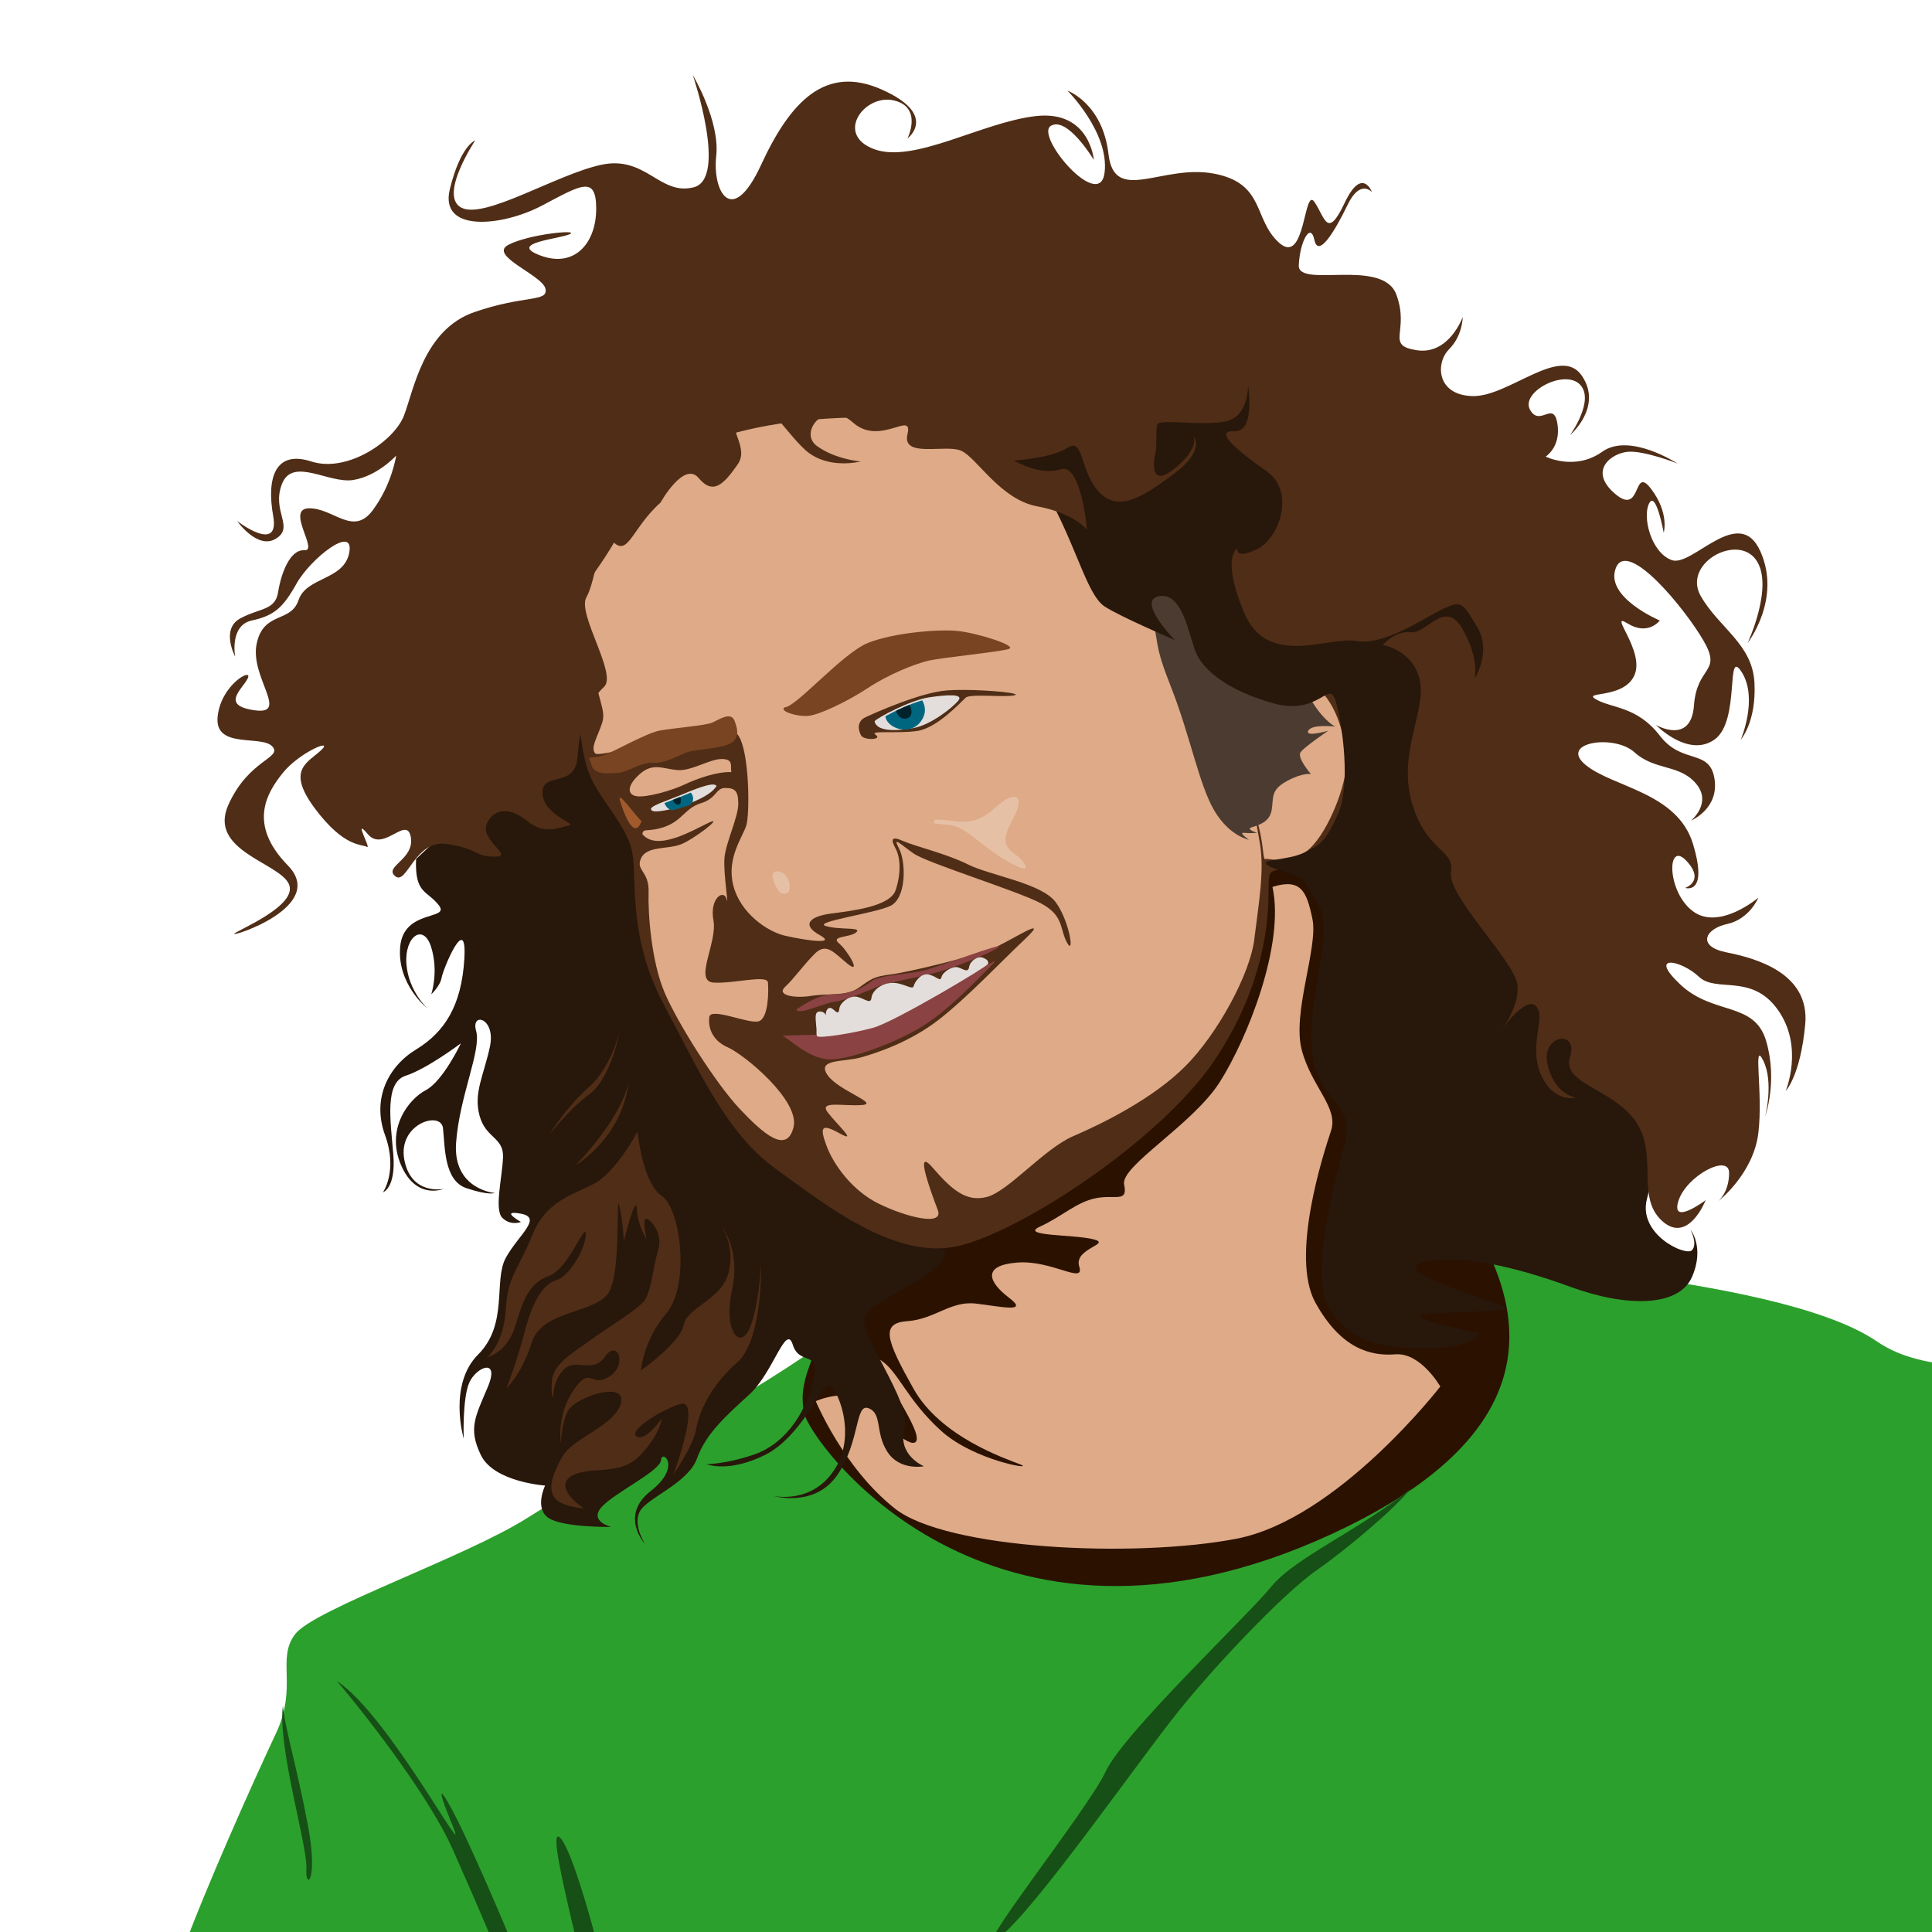 <?xml version="1.0" encoding="UTF-8" standalone="no"?>
<!-- Created with Inkscape (http://www.inkscape.org/) -->

<svg
   xmlns:dc="http://purl.org/dc/elements/1.1/"
   xmlns:cc="http://creativecommons.org/ns#"
   xmlns:rdf="http://www.w3.org/1999/02/22-rdf-syntax-ns#"
   xmlns:svg="http://www.w3.org/2000/svg"
   xmlns="http://www.w3.org/2000/svg"
   xmlns:sodipodi="http://sodipodi.sourceforge.net/DTD/sodipodi-0.dtd"
   xmlns:inkscape="http://www.inkscape.org/namespaces/inkscape"
   width="1000"
   height="1000"
   viewBox="0 0 264.583 264.583"
   version="1.1"
   id="svg8"
   inkscape:version="0.92.1 r15371"
   sodipodi:docname="pat-metheny.svg"
   inkscape:export-filename="C:\Users\Anthony Garone\Documents\GitHub\art\pat-metheny\pat-metheny.png"
   inkscape:export-xdpi="144"
   inkscape:export-ydpi="144">
  <defs
     id="defs2" />
  <sodipodi:namedview
     id="base"
     pagecolor="#ffffff"
     bordercolor="#666666"
     borderopacity="1.0"
     inkscape:pageopacity="0.0"
     inkscape:pageshadow="2"
     inkscape:zoom="0.35"
     inkscape:cx="822.90652"
     inkscape:cy="141.12226"
     inkscape:document-units="px"
     inkscape:current-layer="layer1"
     showgrid="false"
     units="px"
     showguides="true"
     inkscape:guide-bbox="true"
     inkscape:window-width="1920"
     inkscape:window-height="1057"
     inkscape:window-x="-8"
     inkscape:window-y="-8"
     inkscape:window-maximized="1"
     inkscape:snap-global="false">
    <sodipodi:guide
       position="264.583,264.583"
       orientation="1,0"
       id="guide10"
       inkscape:locked="false"
       inkscape:label=""
       inkscape:color="rgb(0,0,255)" />
    <sodipodi:guide
       position="0,0"
       orientation="1,0"
       id="guide12"
       inkscape:locked="false"
       inkscape:label=""
       inkscape:color="rgb(0,0,255)" />
    <sodipodi:guide
       position="264.583,264.583"
       orientation="0,1"
       id="guide14"
       inkscape:locked="false"
       inkscape:label=""
       inkscape:color="rgb(0,0,255)" />
    <sodipodi:guide
       position="0,0"
       orientation="0,1"
       id="guide16"
       inkscape:locked="false"
       inkscape:label=""
       inkscape:color="rgb(0,0,255)" />
  </sodipodi:namedview>
  <g
     inkscape:label="BG"
     inkscape:groupmode="layer"
     id="layer1"
     transform="translate(0,-32.417)"
     style="display:none">
    <rect
       id="rect4493"
       width="264.583"
       height="264.583"
       x="0"
       y="32.417"
       style="fill:#ffffff;fill-opacity:1;stroke-width:0.265" />
  </g>
  <g
     inkscape:groupmode="layer"
     id="layer2"
     inkscape:label="Pat"
     style="opacity:1">
    <path
       style="fill:#2ca02c;stroke:none;stroke-width:0.265px;stroke-linecap:butt;stroke-linejoin:miter;stroke-opacity:1"
       d="m 110.369,185.586 c -13.985,9.449 -29.86,17.009 -38.176,22.301 -8.315,5.292 -29.104,12.473 -31.75,15.875 -2.646,3.402 0.378,7.182 -2.646,13.607 -3.024,6.426 -9.827,21.545 -13.229,30.994 -3.402,9.449 -4.914,17.009 -4.914,17.009 H 312.586 c 0,0 -1.134,-3.78 0.756,-7.938 1.89,-4.158 -4.914,-4.914 -6.426,-11.339 -1.512,-6.426 -2.646,-27.214 -9.449,-40.443 -6.804,-13.229 -17.009,-30.238 -20.789,-35.152 -3.78,-4.914 -12.473,-1.89 -19.655,-6.804 -7.182,-4.914 -23.057,-7.56 -34.018,-9.071 -10.961,-1.512 -19.277,-3.78 -32.506,-3.402 -13.229,0.378 -80.131,14.363 -80.131,14.363 z"
       id="path5159"
       inkscape:connector-curvature="0" />
    <path
       style="fill:#2b1100;stroke:none;stroke-width:0.265px;stroke-linecap:butt;stroke-linejoin:miter;stroke-opacity:1"
       d="m 119.87,169.168 c -9.889,17.64 -10.424,20.58 -9.755,24.322 0.668,3.742 25.123,38.353 72.296,16.571 47.173,-21.782 11.893,-50.38 7.484,-58.265 -4.41,-7.884 -5.613,-30.469 -10.156,-31.939 -4.544,-1.47 -6.815,-0.935 -6.815,0.134 0,1.069 1.069,11.225 -3.474,19.11 -4.544,7.884 -11.76,15.769 -20.847,21.248 -9.087,5.479 -23.787,10.557 -28.731,8.82 z"
       id="path5125"
       inkscape:connector-curvature="0" />
    <path
       style="fill:#deaa87;stroke:none;stroke-width:0.265px;stroke-linecap:butt;stroke-linejoin:miter;stroke-opacity:1"
       d="m 174.26,121.46 c 3.875,-1.203 4.677,0.535 5.479,4.41 0.802,3.875 -2.806,12.829 -1.47,17.907 1.336,5.078 5.078,7.884 4.009,11.092 -1.069,3.207 -5.613,17.239 -2.138,23.52 3.474,6.281 7.484,7.35 10.958,7.083 3.474,-0.267 6.147,4.41 6.147,4.41 0,0 -14.032,18.174 -27.93,20.847 -13.898,2.673 -39.69,1.47 -46.772,-4.143 -7.083,-5.613 -10.824,-14.7 -10.824,-14.7 0,0 5.479,-2.539 8.419,1.47 2.94,4.009 6.281,5.746 5.212,2.673 -1.069,-3.074 -6.815,-11.225 -4.544,-9.622 2.272,1.604 3.475,5.345 8.018,9.488 4.544,4.143 12.963,5.479 10.958,4.677 -2.005,-0.802 -10.958,-3.742 -14.7,-10.424 -3.742,-6.682 -4.544,-8.954 -0.802,-9.221 3.742,-0.267 5.88,-2.806 9.354,-2.405 3.475,0.401 7.35,1.336 4.544,-0.802 -2.806,-2.138 -3.742,-4.41 1.069,-4.811 4.811,-0.401 9.354,3.074 8.553,0.535 -0.802,-2.539 4.677,-3.074 1.871,-3.742 -2.806,-0.668 -10.156,-0.401 -7.216,-1.737 2.94,-1.336 4.944,-3.341 7.617,-3.875 2.673,-0.535 4.41,0.668 3.875,-1.871 -0.535,-2.539 9.354,-8.152 13.096,-14.032 3.742,-5.88 8.954,-18.843 7.216,-26.727 z"
       id="path5123"
       inkscape:connector-curvature="0" />
    <path
       style="fill:#28170b;stroke:none;stroke-width:0.265px;stroke-linecap:butt;stroke-linejoin:miter;stroke-opacity:1"
       d="m 56.98,117.645 c -0.189,4.819 1.512,4.252 3.118,6.331 1.606,2.079 -4.819,0.472 -5.292,5.67 -0.472,5.197 3.78,8.504 3.78,8.504 0,0 -2.646,-2.362 -2.929,-6.142 -0.283,-3.78 2.362,-5.67 3.402,-2.268 1.039,3.402 0,6.426 0,6.426 0,0 1.228,-1.134 1.417,-2.268 0.189,-1.134 3.496,-9.166 3.118,-2.646 -0.378,6.52 -2.74,10.111 -6.615,12.473 -3.874,2.362 -6.048,6.804 -4.252,11.717 1.795,4.914 -0.283,7.843 -0.283,7.843 0,0 1.795,-0.567 1.417,-5.197 -0.378,-4.63 -1.228,-9.827 1.701,-10.772 2.929,-0.945 7.56,-4.441 7.56,-4.441 0,0 -2.457,5.197 -4.819,6.426 -2.362,1.228 -5.481,5.292 -3.402,10.205 2.079,4.914 5.859,3.307 5.859,3.307 0,0 -4.441,0.945 -5.386,-3.969 -0.945,-4.914 5.008,-6.804 5.292,-4.347 0.283,2.457 0.095,7.182 3.213,8.221 3.118,1.039 3.874,0.661 3.874,0.661 0,0 -5.764,-0.472 -5.292,-6.898 0.472,-6.426 3.496,-12.662 2.74,-15.308 -0.756,-2.646 2.74,-1.795 1.89,2.173 -0.85,3.969 -2.268,6.331 -1.417,9.449 0.85,3.118 3.307,2.929 3.213,5.67 -0.094,2.74 -1.228,7.182 -0.094,8.315 1.134,1.134 2.551,0.567 2.551,0.567 0,0 -3.024,-1.701 0,-1.134 3.024,0.567 -0.378,2.929 -2.079,6.048 -1.701,3.118 0.378,9.071 -3.78,13.229 -4.158,4.158 -1.984,11.528 -1.984,11.528 0,0 -0.189,-5.481 0.756,-7.654 0.945,-2.173 4.252,-3.496 2.551,0.567 -1.701,4.063 -2.74,5.67 -0.945,9.355 1.795,3.685 8.788,4.158 8.788,4.158 0,0 -1.512,3.118 0.472,4.441 1.984,1.323 8.599,1.228 8.599,1.228 0,0 -3.118,-0.756 -1.323,-2.74 1.795,-1.984 8.032,-4.914 8.126,-6.426 0.094,-1.512 2.929,0.85 -1.417,4.252 -4.347,3.402 -0.756,7.276 -0.756,7.276 0,0 -1.701,-2.551 -0.756,-4.441 0.945,-1.89 6.615,-3.874 7.843,-7.276 1.228,-3.402 3.874,-5.764 7.182,-8.788 3.307,-3.024 5.008,-9.827 5.953,-6.804 0.945,3.024 3.969,0.472 2.74,5.197 -1.228,4.725 -4.158,8.504 -8.032,9.827 -3.874,1.323 -6.52,1.323 -6.52,1.323 0,0 2.929,1.228 7.937,-1.228 5.008,-2.457 7.749,-9.544 8.788,-9.544 1.039,0 3.969,6.52 0.85,11.434 -3.118,4.914 -8.41,3.685 -8.41,3.685 0,0 5.67,1.701 8.788,-2.929 3.118,-4.63 2.362,-9.827 4.252,-9.071 1.89,0.756 0.85,3.307 2.551,5.953 1.701,2.646 5.008,1.984 5.008,1.984 0,0 -3.685,-1.512 -2.646,-5.197 1.039,-3.685 -6.709,-13.324 -5.386,-15.497 1.323,-2.173 11.017,-5.763 10.922,-8.503 -0.095,-2.74 -6.953,-1.514 -12.907,-4.821 -5.953,-3.307 -17.103,-11.906 -22.206,-23.34 -5.103,-11.434 -5.859,-20.226 -6.993,-25.895 -1.134,-5.67 -5.791,-15.401 -7.775,-18.236 -1.984,-2.835 -8.478,7.184 -13.391,10.68 -4.914,3.496 -9.166,7.654 -9.166,7.654 z"
       id="path5109"
       inkscape:connector-curvature="0"
       sodipodi:nodetypes="csscscccscscssccscscccssscccccsscsscccccccccscscscsscccccccccssscscc" />
    <path
       style="fill:#502d16;stroke:none;stroke-width:0.265px;stroke-linecap:butt;stroke-linejoin:miter;stroke-opacity:1"
       d="m 82.052,67.338 c -4.276,10.691 -3.475,18.575 -3.207,24.054 0.267,5.479 0.535,11.626 2.005,14.967 1.47,3.341 5.078,6.815 5.746,10.424 0.668,3.608 -0.668,11.359 4.276,20.713 4.944,9.354 8.686,17.773 15.368,22.584 6.682,4.811 16.303,12.562 24.99,10.557 8.686,-2.005 27.529,-14.433 34.879,-25.123 7.35,-10.691 7.617,-20.312 7.617,-23.386 0,-3.074 0,-2.806 2.539,-3.207 2.539,-0.401 2.94,-0.535 5.212,-3.608 2.272,-3.074 5.479,-11.092 2.94,-16.838 -2.539,-5.746 -3.207,-8.686 -12.161,-11.76 C 163.302,83.642 138.847,56.514 123.612,55.178 108.378,53.841 90.07,53.708 82.052,67.338 Z"
       id="path5077"
       inkscape:connector-curvature="0"
       sodipodi:nodetypes="csssscssscssssc" />
    <path
       style="fill:#deaa87;stroke:none;stroke-width:0.265px;stroke-linecap:butt;stroke-linejoin:miter;stroke-opacity:1"
       d="m 172.357,113.109 c 0.756,2.929 0.567,4.725 0.945,4.536 0.378,-0.189 3.496,1.039 6.142,-1.512 2.646,-2.551 4.914,-8.788 4.914,-11.434 0,-2.646 -0.756,-7.371 -3.591,-10.205 -2.835,-2.835 -12.379,-5.764 -13.702,-2.362 -1.323,3.402 5.292,20.978 5.292,20.978 z"
       id="path5121"
       inkscape:connector-curvature="0" />
    <path
       style="fill:#deaa87;stroke:none;stroke-width:1px;stroke-linecap:butt;stroke-linejoin:miter;stroke-opacity:1"
       d="M 445.357 215.715 C 385.715 216.072 327.274 232.768 322.744 270.67 C 303.046 308.046 299.005 294.914 303.551 328.754 C 308.096 362.594 313.652 366.129 311.127 373.705 C 308.602 381.281 305.066 386.333 307.592 389.363 C 310.117 392.394 375.271 371.684 381.332 379.766 C 387.393 387.847 387.501 420.356 385.715 426.428 C 383.929 432.499 375.356 443.214 378.928 457.5 C 382.499 471.786 396.429 481.429 405.715 483.572 C 415.001 485.715 433.215 488.572 423.572 483.215 C 413.929 477.858 418.571 473.571 429.285 472.143 C 439.999 470.714 460 468.571 462.857 460 C 465.715 451.429 465.357 443.215 462.857 438.572 C 460.357 433.929 460.357 431.785 466.785 434.643 C 473.214 437.5 488.929 441.071 500.357 446.785 C 511.786 452.499 538.572 456.428 545.715 466.428 C 552.858 476.428 555.356 494.285 551.428 487.143 C 547.499 480 550 473.214 537.857 466.785 C 525.715 460.357 479.285 446.072 472.143 441.072 C 465 436.072 461.071 431.787 464.643 438.572 C 468.214 445.358 468.571 464.286 460 468.215 C 451.429 472.143 419.642 476.429 426.785 478.572 C 433.928 480.715 445.714 478.928 442.5 481.785 C 439.286 484.642 428.929 483.571 433.572 487.5 C 438.215 491.429 445.358 503.929 438.215 498.215 C 431.072 492.501 427.144 486.786 421.072 492.857 C 415.001 498.929 410.358 505.714 405.715 510 C 401.072 514.286 410.357 516.071 419.285 514.643 C 428.214 513.214 437.499 515 443.928 510.357 C 450.356 505.715 451.786 504.644 460.357 503.572 C 468.929 502.501 505.357 493.928 515 489.285 C 524.643 484.642 542.857 472.857 529.643 485.357 C 516.428 497.857 500 515.357 485.357 526.785 C 470.715 538.214 453.929 543.928 445 546.428 C 436.071 548.928 422.143 547.143 427.5 555.357 C 432.857 563.572 455 570.358 445.357 571.072 C 435.715 571.787 422.857 568.571 427.857 575 C 432.857 581.429 443.571 591.072 433.928 585.715 C 424.285 580.358 423.571 582.5 427.143 592.143 C 430.714 601.785 440.357 615.357 454.285 622.143 C 468.214 628.928 487.857 633.929 484.643 625.357 C 481.428 616.786 472.142 592.143 481.785 603.215 C 491.428 614.286 498.929 621.429 510 618.572 C 521.071 615.715 539.643 593.571 554.643 587.143 C 569.643 580.714 595.714 567.858 612.5 551.072 C 629.286 534.287 646.072 503.215 648.215 485.357 C 650.358 467.5 653.572 450.001 651.072 435.715 C 648.572 421.429 636.786 348.213 610.715 318.928 C 584.643 289.642 505 215.358 445.357 215.715 z M 498.131 356.535 C 511.803 356.592 528.373 358.285 524.27 359.311 C 519.219 360.573 501.541 358.301 499.016 360.574 C 496.49 362.847 484.368 376.231 474.014 377.746 C 463.66 379.261 448.761 377.24 452.549 379.766 C 456.337 382.291 446.488 382.798 444.973 380.02 C 443.71 377.747 442.446 372.949 447.244 370.676 C 452.042 368.403 475.781 357.795 489.418 356.785 C 491.975 356.596 494.976 356.522 498.131 356.535 z "
       transform="scale(0.265)"
       id="path5079" />
    <path
       style="fill:#4b3b31;stroke:none;stroke-width:0.265px;stroke-linecap:butt;stroke-linejoin:miter;stroke-opacity:1;fill-opacity:1"
       d="m 157.049,80.036 c 1.89,9.26 0.85,7.749 3.402,14.269 2.551,6.52 3.78,13.229 5.859,16.725 2.079,3.496 4.725,3.969 4.725,3.969 0,0 -1.512,-1.039 -0.661,-0.945 0.85,0.095 1.795,0 1.795,0 0,0 -1.606,-0.472 -0.756,-0.756 0.85,-0.283 2.457,-0.661 2.74,-2.362 0.283,-1.701 -0.189,-2.74 2.079,-3.969 2.268,-1.228 3.307,-0.945 3.307,-0.945 0,0 -1.984,-2.268 -1.417,-3.024 0.567,-0.756 3.78,-2.929 3.78,-2.929 0,0 -3.213,0.945 -2.74,0 0.472,-0.945 3.685,-0.567 3.685,-0.567 0,0 -1.417,-0.661 -3.024,-3.213 -1.606,-2.551 -4.725,-2.929 -9.071,-5.575 -4.347,-2.646 -8.032,-11.623 -8.032,-11.623 0,0 -3.024,-3.496 -5.67,0.945 z"
       id="path5117"
       inkscape:connector-curvature="0" />
    <path
       style="fill:#deaa87;stroke:none;stroke-width:0.265px;stroke-linecap:butt;stroke-linejoin:miter;stroke-opacity:1"
       d="m 100.164,105.739 c -0.189,-0.756 0.378,-1.795 -1.323,-1.795 -1.701,0 -4.158,1.701 -6.142,1.512 -1.984,-0.189 -3.307,-1.039 -5.103,0.567 -1.795,1.606 -1.701,2.835 -0.378,3.024 1.323,0.189 4.725,-0.756 6.52,-1.606 1.795,-0.85 4.536,-1.795 6.426,-1.701 z"
       id="path5081"
       inkscape:connector-curvature="0" />
    <path
       style="fill:#deaa87;stroke:none;stroke-width:0.265px;stroke-linecap:butt;stroke-linejoin:miter;stroke-opacity:1"
       d="m 87.974,114.243 c 0.094,-0.945 0.756,-0.189 3.118,-1.039 2.362,-0.85 2.74,-2.551 4.914,-3.213 2.173,-0.661 1.984,-2.079 3.307,-2.079 1.323,0 1.795,0.378 1.795,2.173 0,1.795 -1.701,5.292 -1.89,7.371 -0.189,2.079 0.661,7.087 0.283,5.67 -0.378,-1.417 -2.362,-0.095 -1.795,2.929 0.567,3.024 -2.74,8.315 0,8.504 2.74,0.189 7.371,-1.134 7.465,0 0.095,1.134 0.095,4.819 -1.228,5.292 -1.323,0.472 -6.615,-1.984 -6.804,-0.567 -0.189,1.417 0.378,3.213 2.551,4.158 2.173,0.945 9.922,7.276 8.977,10.961 -0.945,3.685 -4.158,0.85 -7.371,-2.551 -3.213,-3.402 -8.504,-11.717 -10.3,-15.969 -1.795,-4.252 -2.268,-10.772 -2.173,-13.702 0.094,-2.929 -1.795,-2.929 -1.039,-4.63 0.756,-1.701 3.591,-1.228 5.386,-1.89 1.795,-0.661 6.048,-3.969 3.969,-3.024 -2.079,0.945 -7.087,4.063 -9.166,1.606 z"
       id="path5083"
       inkscape:connector-curvature="0" />
    <path
       style="fill:#8a4242;stroke:none;stroke-width:0.265px;stroke-linecap:butt;stroke-linejoin:miter;stroke-opacity:1;fill-opacity:1"
       d="m 107.156,141.836 c 3.969,-0.189 8.126,0.095 11.812,-1.417 3.685,-1.512 8.599,-4.63 11.528,-5.764 2.929,-1.134 7.087,-4.252 5.292,-2.457 -1.795,1.795 -5.575,5.859 -9.26,8.221 -3.685,2.362 -10.772,5.008 -13.418,4.63 -2.646,-0.378 -4.725,-2.551 -5.953,-3.213 z"
       id="path5085"
       inkscape:connector-curvature="0" />
    <path
       style="fill:#8a4242;stroke:none;stroke-width:0.265px;stroke-linecap:butt;stroke-linejoin:miter;stroke-opacity:1;fill-opacity:1"
       d="m 109.046,138.245 c 1.606,-1.039 3.213,-2.079 5.292,-2.079 2.079,0 3.969,-0.945 5.008,-1.795 1.039,-0.85 5.292,-0.945 7.371,-1.512 2.079,-0.567 10.583,-3.78 10.111,-3.213 -0.472,0.567 -5.575,2.646 -8.126,3.402 -2.551,0.756 -6.898,1.417 -8.504,2.079 -1.606,0.661 -4.441,1.89 -5.953,2.079 -1.512,0.189 -4.914,1.89 -5.197,1.039 z"
       id="path5087"
       inkscape:connector-curvature="0" />
    <path
       style="fill:#e3dedb;stroke:none;stroke-width:0.265px;stroke-linecap:butt;stroke-linejoin:miter;stroke-opacity:1"
       d="m 111.786,140.607 c -0.095,-1.276 -0.283,-2.126 0.567,-2.079 0.85,0.047 0.85,0.992 0.756,0.472 -0.095,-0.52 0.331,-1.323 0.945,-0.803 0.614,0.52 0.803,0.709 0.898,-0.095 0.095,-0.803 1.465,-1.89 2.551,-1.559 1.087,0.331 1.748,0.992 1.843,0.095 0.095,-0.898 1.228,-1.937 2.74,-2.032 1.512,-0.095 2.882,1.039 3.024,0.472 0.142,-0.567 0.992,-1.89 2.126,-1.606 1.134,0.283 1.512,1.039 1.701,0.331 0.189,-0.709 1.512,-1.559 2.268,-1.323 0.756,0.236 1.37,0.803 1.512,-0.047 0.142,-0.85 1.181,-1.559 1.89,-1.276 0.709,0.283 0.756,0.52 0.709,0.85 -0.047,0.331 -12.804,7.938 -15.733,8.741 -2.929,0.803 -7.56,1.512 -7.701,1.134 -0.142,-0.378 0,-0.661 -0.095,-1.276 z"
       id="path5089"
       inkscape:connector-curvature="0" />
    <path
       style="fill:#784421;fill-opacity:1;stroke:none;stroke-width:0.265px;stroke-linecap:butt;stroke-linejoin:miter;stroke-opacity:1"
       d="m 80.934,104.463 c -0.661,-1.087 0.094,-0.52 1.606,-0.992 1.512,-0.472 5.953,-3.118 7.938,-3.449 1.984,-0.331 6.048,-0.661 6.993,-1.039 0.945,-0.378 2.599,-1.606 3.118,-0.283 0.52,1.323 0.661,2.504 -0.661,3.166 -1.323,0.661 -4.677,0.756 -5.764,1.134 -1.087,0.378 -3.166,1.606 -4.725,1.465 -1.559,-0.142 -3.591,1.323 -4.677,1.37 -1.087,0.047 -3.638,0.472 -3.827,-1.37 z"
       id="path5091"
       inkscape:connector-curvature="0"
       sodipodi:nodetypes="ccsscscccc" />
    <path
       style="fill:#784421;stroke:none;stroke-width:0.265px;stroke-linecap:butt;stroke-linejoin:miter;stroke-opacity:1"
       d="m 107.487,96.856 c 1.512,0 7.938,-7.465 11.434,-8.835 3.496,-1.37 9.638,-1.89 12.284,-1.606 2.646,0.283 8.221,2.032 6.945,2.457 -1.276,0.425 -9.355,1.181 -11.198,1.654 -1.843,0.472 -5.292,1.843 -8.079,3.685 -2.788,1.843 -6.662,3.685 -8.174,3.827 -1.512,0.142 -4.111,-0.661 -3.213,-1.181 z"
       id="path5093"
       inkscape:connector-curvature="0" />
    <path
       style="fill:#e3dedb;stroke:none;stroke-width:0.265px;stroke-linecap:butt;stroke-linejoin:miter;stroke-opacity:1"
       d="m 119.77,98.776 c 0.334,-0.468 4.944,-2.907 7.45,-3.274 2.506,-0.367 4.878,-0.535 3.976,0.501 -0.902,1.036 -3.742,3.241 -5.98,3.675 -2.238,0.434 -5.145,0.601 -5.446,-0.902 z"
       id="path5095"
       inkscape:connector-curvature="0" />
    <path
       style="fill:#e3dedb;stroke:none;stroke-width:0.265px;stroke-linecap:butt;stroke-linejoin:miter;stroke-opacity:1"
       d="m 98.121,107.629 c -0.401,-0.668 -3.241,0.568 -5.279,1.403 -2.038,0.835 -4.377,1.503 -3.508,2.005 0.869,0.501 7.684,-1.336 8.786,-3.408 z"
       id="path5097"
       inkscape:connector-curvature="0" />
    <path
       style="fill:#a05a2c;stroke:none;stroke-width:0.265px;stroke-linecap:butt;stroke-linejoin:miter;stroke-opacity:1"
       d="m 87.865,112.44 c -0.735,-0.535 -3.475,-4.544 -2.94,-2.74 0.535,1.804 1.938,5.479 2.94,2.74 z"
       id="path5101"
       inkscape:connector-curvature="0" />
    <path
       style="fill:#f4e3d7;stroke:none;stroke-width:0.265px;stroke-linecap:butt;stroke-linejoin:miter;stroke-opacity:1;opacity:0.373"
       d="m 106.774,122.195 c -1.069,-1.403 -1.537,-3.274 0.067,-2.806 1.604,0.468 1.938,3.875 -0.067,2.806 z"
       id="path5103"
       inkscape:connector-curvature="0" />
    <path
       style="fill:#f4e3d7;stroke:none;stroke-width:0.265px;stroke-linecap:butt;stroke-linejoin:miter;stroke-opacity:1;opacity:0.373"
       d="m 128.089,112.24 c 3.074,0 5.011,1.27 8.085,-1.537 3.074,-2.806 4.21,-1.604 2.606,1.336 -1.604,2.94 -1.27,3.875 0.134,4.878 1.403,1.002 2.94,3.14 -0.535,1.27 -3.475,-1.871 -5.813,-4.61 -7.751,-5.078 -1.938,-0.468 -3.341,0 -2.539,-0.869 z"
       id="path5105"
       inkscape:connector-curvature="0" />
    <path
       style="fill:#28170b;stroke:none;stroke-width:0.265px;stroke-linecap:butt;stroke-linejoin:miter;stroke-opacity:1"
       d="m 144.576,69.831 c 3.213,6.426 4.536,11.812 6.709,13.229 2.173,1.417 9.603,4.592 9.603,4.592 0,0 -5.351,-5.443 -2.138,-6.01 3.213,-0.567 4.05,5.281 4.995,7.643 0.945,2.362 4.204,5.232 10.629,7.028 6.426,1.795 7.627,-3.504 8.572,-0.197 0.945,3.307 2.05,11.577 0.255,15.451 -1.795,3.874 -2.314,4.057 -4.582,5.19 -2.268,1.134 -6.513,0.857 -4.907,1.802 1.606,0.945 4.503,0.88 5.543,3.148 1.039,2.268 2.362,2.079 1.89,7.56 -0.472,5.481 -2.929,12.946 -0.661,17.954 2.268,5.008 5.008,4.441 3.496,10.111 -1.512,5.67 -4.725,17.954 -1.795,22.112 2.929,4.158 6.237,5.197 13.135,5.197 6.898,0 7.087,-2.079 7.087,-2.079 0,0 -10.205,-2.079 -7.371,-2.551 2.835,-0.472 13.04,-0.189 10.867,-1.134 -2.173,-0.945 -15.97,-4.914 -11.056,-6.048 4.914,-1.134 12.473,0.567 20.222,3.402 7.749,2.835 14.836,2.74 16.631,-1.323 1.795,-4.063 -0.189,-6.52 -0.189,-6.52 0,0 1.039,1.984 0.189,2.835 -0.85,0.85 -7.465,-2.173 -6.142,-7.087 1.323,-4.914 4.158,-27.592 -7.182,-42.711 -11.339,-15.119 -9.544,-30.049 -12.757,-37.42 -3.213,-7.371 -32.317,-36.286 -37.42,-35.53 -5.103,0.756 -32.884,10.678 -31.089,14.552 1.795,3.874 7.465,6.804 7.465,6.804 z"
       id="path5119"
       inkscape:connector-curvature="0"
       sodipodi:nodetypes="cscssssccscssccscscscsccsscssc" />
    <path
       style="fill:#502d16;stroke:none;stroke-width:0.265px;stroke-linecap:butt;stroke-linejoin:miter;stroke-opacity:1"
       d="m 75.123,155.537 c 0,0 2.362,-3.874 5.481,-6.615 3.118,-2.74 4.252,-7.654 4.252,-7.654 0,0 -1.134,6.331 -4.158,8.599 -3.024,2.268 -5.575,5.67 -5.575,5.67 z"
       id="path5111"
       inkscape:connector-curvature="0" />
    <path
       style="fill:#502d16;stroke:none;stroke-width:0.265px;stroke-linecap:butt;stroke-linejoin:miter;stroke-opacity:1"
       d="m 86.084,148.261 c -1.228,5.292 -7.276,11.339 -7.276,11.339 0,0 6.331,-3.685 7.276,-11.339 z"
       id="path5113"
       inkscape:connector-curvature="0" />
    <path
       style="fill:#502d16;stroke:none;stroke-width:0.265px;stroke-linecap:butt;stroke-linejoin:miter;stroke-opacity:1"
       d="m 87.312,154.97 c 0,0 -2.929,5.575 -6.048,7.182 -3.118,1.606 -6.52,2.362 -8.41,7.087 -1.89,4.725 -3.307,5.386 -3.591,10.111 -0.283,4.725 -2.551,6.52 -2.551,6.52 0,0 2.74,-0.567 3.874,-4.347 1.134,-3.78 1.984,-5.859 4.63,-6.804 2.646,-0.945 5.008,-7.56 5.008,-5.67 0,1.89 -2.268,5.764 -3.969,6.237 -1.701,0.472 -3.213,2.551 -4.347,6.898 -1.134,4.347 -2.551,7.938 -2.551,7.938 0,0 2.079,-1.89 3.496,-6.331 1.417,-4.441 8.882,-3.874 10.583,-6.898 1.701,-3.024 0.85,-14.458 1.417,-11.623 0.567,2.835 0.567,4.725 0.567,4.725 0,0 1.701,-6.709 1.795,-4.441 0.094,2.268 1.323,4.158 1.323,4.158 0,0 -0.472,-2.268 -0.189,-2.74 0.283,-0.472 2.551,1.606 1.795,4.158 -0.756,2.551 -0.945,5.859 -1.984,7.087 -1.039,1.228 -4.347,3.213 -7.276,5.292 -2.929,2.079 -5.103,3.402 -5.292,5.575 -0.189,2.173 0.189,2.268 0.189,2.268 0,0 -0.189,-2.079 1.417,-3.78 1.606,-1.701 3.969,0.661 5.67,-1.795 1.701,-2.457 3.118,1.134 0.567,2.74 -2.551,1.606 -2.551,-1.606 -4.914,1.89 -2.362,3.496 -1.701,7.276 -1.701,7.276 0,0 0,-2.551 0.945,-4.441 0.945,-1.89 8.032,-4.252 7.276,-1.134 -0.756,3.118 -6.615,4.819 -8.032,7.371 -1.417,2.551 -1.984,4.441 -1.039,5.67 0.945,1.228 3.969,1.417 3.969,1.417 0,0 -4.158,-2.74 -1.795,-4.347 2.362,-1.606 6.709,0.095 9.544,-2.929 2.835,-3.024 2.929,-5.008 2.929,-5.008 0,0 -2.173,3.118 -3.402,2.457 -1.228,-0.661 2.74,-3.402 5.859,-4.441 3.118,-1.039 -0.85,9.638 -0.85,9.638 0,0 2.74,-3.969 3.118,-6.237 0.378,-2.268 1.984,-5.953 5.575,-9.071 3.591,-3.118 3.307,-13.513 3.307,-13.513 0,0 -0.283,5.953 -1.606,8.882 -1.323,2.929 -3.591,0.189 -2.362,-5.386 1.228,-5.575 -1.512,-8.788 -1.512,-8.788 0,0 1.984,2.646 1.039,6.426 -0.945,3.78 -5.67,4.725 -6.142,7.182 -0.472,2.457 -5.859,6.237 -5.859,6.237 0,0 0.283,-4.063 3.496,-7.843 3.213,-3.78 1.984,-14.269 -0.661,-16.064 -2.646,-1.795 -3.307,-8.788 -3.307,-8.788 z"
       id="path5115"
       inkscape:connector-curvature="0" />
    <path
       style="fill:#502d16;stroke:none;stroke-width:0.265px;stroke-linecap:butt;stroke-linejoin:miter;stroke-opacity:1"
       d="m 90.471,68.808 c -3.875,3.475 -4.41,7.35 -6.414,5.479 -2.005,-1.871 -2.405,5.212 -3.742,7.484 -1.336,2.272 4.276,10.557 2.405,12.294 -1.871,1.737 -3.341,4.944 -3.608,9.488 -0.267,4.544 -4.944,2.005 -4.811,5.078 0.134,3.074 4.811,4.143 3.608,4.41 -1.203,0.267 -3.341,1.336 -5.613,-0.535 -2.272,-1.871 -4.544,-2.005 -5.613,0.267 -1.069,2.272 3.875,4.544 1.069,4.544 -2.806,0 -2.138,-1.069 -6.548,-1.737 -4.41,-0.668 -5.479,5.746 -7.083,4.41 -1.604,-1.336 2.673,-2.272 2.138,-5.345 -0.535,-3.074 -3.742,2.138 -5.88,-0.401 -2.138,-2.539 0.535,2.138 -0.134,1.737 -0.668,-0.401 -3.074,0.134 -7.083,-5.212 -4.009,-5.345 -1.069,-6.281 0.802,-8.018 1.871,-1.737 -2.94,0.267 -5.212,3.074 -2.272,2.806 -4.811,7.083 0.668,12.695 5.479,5.613 -7.884,9.889 -7.35,9.354 0.535,-0.535 8.82,-3.875 7.484,-6.815 -1.336,-2.94 -11.092,-4.544 -8.285,-10.824 2.806,-6.281 7.484,-6.414 6.014,-8.018 -1.47,-1.604 -7.884,0.401 -7.484,-4.009 0.401,-4.41 4.811,-6.815 4.143,-5.345 -0.668,1.47 -3.875,3.742 0.935,4.41 4.811,0.668 -0.668,-4.544 0.267,-9.087 0.935,-4.544 4.677,-2.806 5.746,-6.014 1.069,-3.207 6.281,-2.673 6.949,-6.548 0.668,-3.875 -5.345,0.935 -7.216,4.276 -1.871,3.341 -3.074,4.41 -6.147,5.078 -3.074,0.668 -2.272,4.944 -2.272,4.944 0,0 -2.005,-3.742 0.668,-5.212 2.673,-1.47 4.811,-1.069 5.212,-3.608 0.401,-2.539 1.604,-5.88 3.608,-5.746 2.005,0.134 -2.673,-5.746 0.668,-5.746 3.341,0 6.014,3.875 8.686,0.267 2.673,-3.608 3.207,-7.484 3.207,-7.484 0,0 -2.539,2.806 -5.88,3.341 -3.341,0.535 -8.285,-3.207 -9.755,0.535 -1.47,3.742 1.737,5.88 -0.802,7.484 -2.539,1.604 -5.345,-2.405 -5.345,-2.405 0,0 5.88,4.544 4.944,-0.668 -0.935,-5.212 0.267,-9.087 5.212,-7.484 4.944,1.604 11.359,-2.806 12.695,-6.281 1.336,-3.475 2.673,-11.76 9.622,-14.165 6.949,-2.405 10.156,-1.336 9.755,-3.207 -0.401,-1.871 -7.884,-4.544 -5.078,-6.014 2.806,-1.47 9.755,-2.138 8.419,-1.47 -1.336,0.668 -8.686,1.203 -4.009,2.94 4.677,1.737 7.617,-1.737 7.617,-6.414 0,-4.677 -2.138,-3.207 -7.484,-0.401 -5.345,2.806 -14.032,3.742 -12.562,-2.272 1.47,-6.014 3.475,-6.682 3.475,-6.682 0,0 -5.078,7.617 -1.871,9.221 3.207,1.604 12.963,-4.544 19.11,-5.88 6.147,-1.336 8.018,4.276 12.695,3.074 4.677,-1.203 -0.134,-15.368 -0.134,-15.368 0,0 3.742,6.281 3.207,11.092 -0.535,4.811 2.138,9.889 6.147,1.203 4.009,-8.686 8.82,-13.764 16.571,-10.29 7.751,3.475 3.475,6.682 3.475,6.682 0,0 2.138,-4.276 -1.871,-5.212 -4.009,-0.935 -8.152,4.677 -2.673,6.682 5.479,2.005 14.833,-3.742 22.183,-4.544 7.35,-0.802 7.884,6.014 7.884,6.014 0,0 -3.608,-6.014 -5.88,-4.677 -2.272,1.336 6.682,11.893 7.35,6.414 0.668,-5.479 -5.078,-11.225 -5.078,-11.225 0,0 4.811,1.737 5.613,8.686 0.802,6.949 7.35,1.336 14.433,2.673 7.083,1.336 5.345,6.281 8.954,9.488 3.608,3.207 3.341,-7.751 4.811,-5.613 1.47,2.138 1.737,5.212 4.143,0.134 2.405,-5.078 3.742,-1.47 3.742,-1.47 0,0 -1.604,-1.871 -3.341,1.737 -1.737,3.608 -4.009,7.35 -4.544,4.811 -0.535,-2.539 -2.005,0.267 -2.138,3.475 -0.134,3.207 11.493,-1.069 13.363,4.009 1.871,5.078 -1.604,6.949 2.806,7.617 4.41,0.668 6.281,-4.544 6.281,-4.544 0,0 0,2.539 -1.871,4.41 -1.871,1.871 -1.737,6.281 3.207,6.414 4.944,0.134 12.027,-7.083 14.967,-2.806 2.94,4.276 -1.604,8.152 -1.604,8.152 0,0 3.475,-4.811 1.336,-6.949 -2.138,-2.138 -8.152,1.069 -6.815,3.475 1.336,2.405 3.207,-1.336 3.742,1.871 0.535,3.207 -1.604,4.544 -1.604,4.544 0,0 4.009,2.005 7.751,-0.668 3.742,-2.673 10.29,1.604 10.29,1.604 0,0 -4.41,-1.737 -6.682,-1.604 -2.272,0.134 -5.613,2.539 -1.871,5.746 3.742,3.207 2.405,-4.009 4.944,-0.668 2.539,3.341 1.737,6.014 1.737,6.014 0,0 -1.069,-5.88 -2.005,-4.009 -0.935,1.871 0.267,6.682 3.074,7.751 2.806,1.069 9.221,-7.751 12.161,-1.203 2.94,6.548 -1.737,12.562 -1.737,12.562 0,0 3.742,-8.018 1.069,-11.493 -2.673,-3.475 -10.023,0.668 -7.484,5.078 2.539,4.41 7.083,6.548 7.35,11.893 0.267,5.345 -1.871,7.751 -1.871,7.751 0,0 2.405,-5.613 0.134,-9.221 -2.272,-3.608 -0.134,6.682 -3.742,9.221 -3.608,2.539 -8.018,-2.005 -8.018,-2.005 0,0 4.811,2.806 5.212,-2.673 0.401,-5.479 3.875,-4.41 1.336,-8.82 -2.539,-4.41 -10.424,-14.032 -12.027,-10.023 -1.604,4.009 6.014,7.216 6.014,7.216 0,0 -1.604,2.138 -4.41,0.401 -2.806,-1.737 2.405,3.742 0.935,7.083 -1.47,3.341 -7.35,2.138 -5.212,3.341 2.138,1.203 5.613,0.935 8.686,4.944 3.074,4.009 6.815,1.737 7.484,5.88 0.668,4.143 -3.207,5.746 -3.207,5.746 0,0 2.94,-2.405 0.668,-5.078 -2.272,-2.673 -5.613,-1.737 -8.419,-4.276 -2.806,-2.539 -10.424,-1.336 -6.682,1.737 3.742,3.074 12.562,3.742 14.7,10.824 2.138,7.083 -1.069,6.014 -1.069,6.014 0,0 2.806,-0.935 0.134,-3.742 -2.673,-2.806 -2.673,4.276 0.935,6.949 3.608,2.673 8.954,-1.871 8.954,-1.871 0,0 -1.203,2.94 -4.276,3.608 -3.074,0.668 -4.143,3.074 -0.134,3.875 4.009,0.802 11.493,2.806 10.824,9.889 -0.668,7.083 -2.673,9.087 -2.673,9.087 0,0 2.539,-6.014 -1.069,-11.092 -3.608,-5.078 -8.419,-2.272 -10.824,-4.544 -2.405,-2.272 -7.083,-3.207 -2.539,1.069 4.544,4.276 10.156,2.272 11.76,7.751 1.604,5.479 -0.134,10.29 -0.134,10.29 0,0 1.203,-4.677 -0.267,-7.617 -1.47,-2.94 0,4.276 -0.668,9.889 -0.668,5.613 -5.479,9.354 -5.479,9.354 0,0 1.47,-1.203 1.47,-3.875 0,-2.673 -5.88,0.401 -6.949,3.875 -1.069,3.475 3.742,-0.134 3.742,-0.134 0,0 -2.405,6.147 -6.014,2.806 -3.608,-3.341 -0.401,-9.087 -3.608,-13.631 -3.207,-4.544 -10.156,-5.078 -8.954,-8.82 1.203,-3.742 -4.009,-3.074 -3.074,1.069 0.935,4.143 3.875,4.544 3.875,4.544 0,0 -3.074,0.802 -4.811,-3.207 -1.737,-4.009 0.802,-7.884 -0.668,-9.354 -1.47,-1.47 -5.078,3.742 -5.078,3.742 0,0 2.94,-3.474 2.539,-6.682 -0.401,-3.207 -9.622,-12.161 -9.087,-15.368 0.535,-3.207 -3.341,-2.673 -5.345,-9.488 -2.005,-6.815 2.005,-12.695 1.069,-16.838 -0.935,-4.143 -5.078,-4.811 -5.078,-4.811 0,0 1.737,-2.005 3.875,-1.737 2.138,0.267 4.677,-4.677 7.083,-0.401 2.405,4.276 1.604,6.815 1.604,6.815 0,0 2.405,-3.742 0.401,-7.083 -2.005,-3.341 -2.138,-3.742 -4.677,-2.539 -2.539,1.203 -8.018,5.078 -11.893,4.41 -3.875,-0.668 -12.161,3.742 -15.368,-3.875 -3.207,-7.617 -0.935,-8.82 -0.935,-8.82 0,0 -0.401,1.604 2.673,0.134 3.074,-1.47 5.345,-7.884 1.336,-10.691 -4.009,-2.806 -7.35,-5.613 -4.41,-5.479 2.94,0.134 1.871,-6.281 1.871,-6.281 0,0 0.134,4.276 -3.074,4.944 -3.207,0.668 -9.087,-0.401 -9.354,0.401 -0.267,0.802 0,2.94 -0.267,4.009 -0.267,1.069 -0.802,4.811 2.673,2.005 3.475,-2.806 2.539,-4.41 2.539,-4.41 0,0 1.737,1.871 -2.539,5.078 -4.276,3.207 -7.751,5.479 -10.424,2.539 -2.673,-2.94 -2.005,-7.484 -4.276,-6.014 -2.272,1.47 -7.35,1.737 -7.35,1.737 0,0 3.608,2.138 6.414,1.203 2.806,-0.935 3.608,8.285 3.608,8.285 0,0 -1.737,-2.272 -6.815,-3.207 -5.078,-0.935 -8.285,-6.682 -10.424,-7.617 -2.138,-0.935 -8.152,1.069 -7.35,-2.272 0.802,-3.341 -3.742,1.737 -7.484,-1.604 -3.742,-3.341 -7.484,1.336 -4.944,3.207 2.539,1.871 6.014,2.138 6.014,2.138 0,0 -4.544,1.203 -7.617,-1.604 -3.074,-2.806 -5.345,-7.751 -8.553,-5.746 -3.207,2.005 1.203,5.078 -0.668,7.751 -1.871,2.673 -3.341,4.276 -5.345,1.871 -2.005,-2.405 -5.212,3.341 -5.212,3.341 z"
       id="path5107"
       inkscape:connector-curvature="0" />
    <path
       style="fill:#006680;stroke:none;stroke-width:1px;stroke-linecap:butt;stroke-linejoin:miter;stroke-opacity:1"
       d="M 476.568 361.928 C 470.281 363.748 462.628 367.34 457.672 370.078 C 457.618 370.289 457.587 370.493 457.6 370.676 C 459.115 376.737 470.358 380.178 475.715 373.035 C 479.063 368.571 478.155 364.666 476.568 361.928 z "
       transform="scale(0.265)"
       id="path5129" />
    <path
       style="fill:#006680;stroke:none;stroke-width:1px;stroke-linecap:butt;stroke-linejoin:miter;stroke-opacity:1"
       d="M 356.975 409.609 C 354.889 410.442 352.803 411.313 350.902 412.092 C 348.354 413.136 345.715 414.104 343.398 415.01 C 344.115 416.967 345.44 418.242 347.311 418.771 C 350.407 418.025 353.855 416.972 357.182 415.686 C 358.412 413.969 358.59 411.853 357.322 410 C 357.222 409.854 357.102 409.727 356.975 409.609 z "
       transform="scale(0.265)"
       id="path5131" />
    <path
       style="fill:#00222b;stroke:none;stroke-width:1px;stroke-linecap:butt;stroke-linejoin:miter;stroke-opacity:1"
       d="M 351.41 411.885 C 351.249 411.951 351.061 412.027 350.902 412.092 C 349.853 412.522 348.786 412.937 347.729 413.344 C 348.162 415.595 351.452 417.133 351.785 414.465 C 351.949 413.158 351.883 412.267 351.41 411.885 z "
       transform="scale(0.265)"
       id="path5133" />
    <path
       style="fill:#00222b;stroke:none;stroke-width:1px;stroke-linecap:butt;stroke-linejoin:miter;stroke-opacity:1"
       d="M 469.877 364.279 C 467.59 365.2 465.326 366.215 463.195 367.236 C 463.364 369.44 465.411 371.428 467.322 371.428 C 469.465 371.428 471.965 370.179 470.715 365.715 C 470.524 365.033 470.229 364.583 469.877 364.279 z "
       transform="scale(0.265)"
       id="path5135" />
    <path
       style="fill:#165016;stroke:none;stroke-width:0.265px;stroke-linecap:butt;stroke-linejoin:miter;stroke-opacity:1"
       d="m 193.181,203.875 c -6.993,5.67 -15.875,9.449 -19.088,13.418 -3.213,3.969 -20.222,20.033 -22.679,25.324 -2.457,5.292 -19.466,26.458 -14.552,22.679 4.914,-3.78 19.088,-24.19 24.568,-30.994 5.481,-6.804 14.552,-16.253 18.899,-19.277 4.347,-3.024 10.961,-8.693 12.851,-11.15 z"
       id="path5161"
       inkscape:connector-curvature="0" />
    <path
       style="fill:#165016;stroke:none;stroke-width:0.265px;stroke-linecap:butt;stroke-linejoin:miter;stroke-opacity:1"
       d="m 38.743,233.589 c -0.756,5.67 3.402,19.277 3.213,22.301 -0.189,3.024 1.701,1.89 0.189,-6.048 -1.512,-7.938 -3.213,-13.607 -3.402,-16.253 z"
       id="path5163"
       inkscape:connector-curvature="0" />
    <path
       style="fill:#165016;stroke:none;stroke-width:0.265px;stroke-linecap:butt;stroke-linejoin:miter;stroke-opacity:1"
       d="m 46.113,230.188 c 5.292,6.237 13.04,16.631 15.875,23.057 2.835,6.426 9.071,20.411 9.638,24.379 0.567,3.969 1.701,7.56 1.701,7.56 h 3.213 c 0,0 -1.89,-6.804 -3.78,-12.284 C 70.871,267.418 65.012,254 62.744,249.464 c -2.268,-4.536 -3.402,-5.859 -0.756,0.567 2.646,6.426 -8.693,-15.119 -15.875,-19.844 z"
       id="path5165"
       inkscape:connector-curvature="0" />
    <path
       style="fill:#165016;stroke:none;stroke-width:0.265px;stroke-linecap:butt;stroke-linejoin:miter;stroke-opacity:1"
       d="m 82.966,285.183 c -0.567,-7.749 -8.504,-34.774 -6.426,-33.64 2.079,1.134 7.749,23.057 7.938,27.781 0.189,4.725 1.89,7.748 -1.512,5.859 z"
       id="path5167"
       inkscape:connector-curvature="0" />
    <path
       style="fill:#165016;stroke:none;stroke-width:0.265px;stroke-linecap:butt;stroke-linejoin:miter;stroke-opacity:1"
       d="m 274.411,189.933 c 5.103,10.772 5.481,14.93 3.78,22.679 -1.701,7.749 -0.189,42.333 0.189,37.609 0.378,-4.725 -0.378,-26.458 0.378,-31.939 0.756,-5.481 2.835,-15.308 1.134,-20.978 -1.701,-5.67 -5.481,-7.371 -5.481,-7.371 z"
       id="path5169"
       inkscape:connector-curvature="0" />
    <path
       style="fill:#165016;stroke:none;stroke-width:0.265px;stroke-linecap:butt;stroke-linejoin:miter;stroke-opacity:1"
       d="m 299.924,265.906 c 0.567,-7.56 1.134,-12.662 1.512,-17.198 0.378,-4.536 1.323,-10.205 -0.756,-8.504 -2.079,1.701 -5.481,4.158 -7.371,7.749 -1.89,3.591 -6.426,16.631 -6.615,13.229 -0.189,-3.402 4.536,-14.363 6.426,-16.82 1.89,-2.457 6.615,-5.103 7.56,-6.804 0.945,-1.701 0.567,-0.756 2.268,6.237 1.701,6.993 3.969,20.978 3.024,17.765 -0.945,-3.213 -2.646,-15.686 -2.835,-10.961 -0.189,4.725 -2.457,14.363 -3.213,15.308 z"
       id="path5171"
       inkscape:connector-curvature="0" />
  </g>
</svg>
